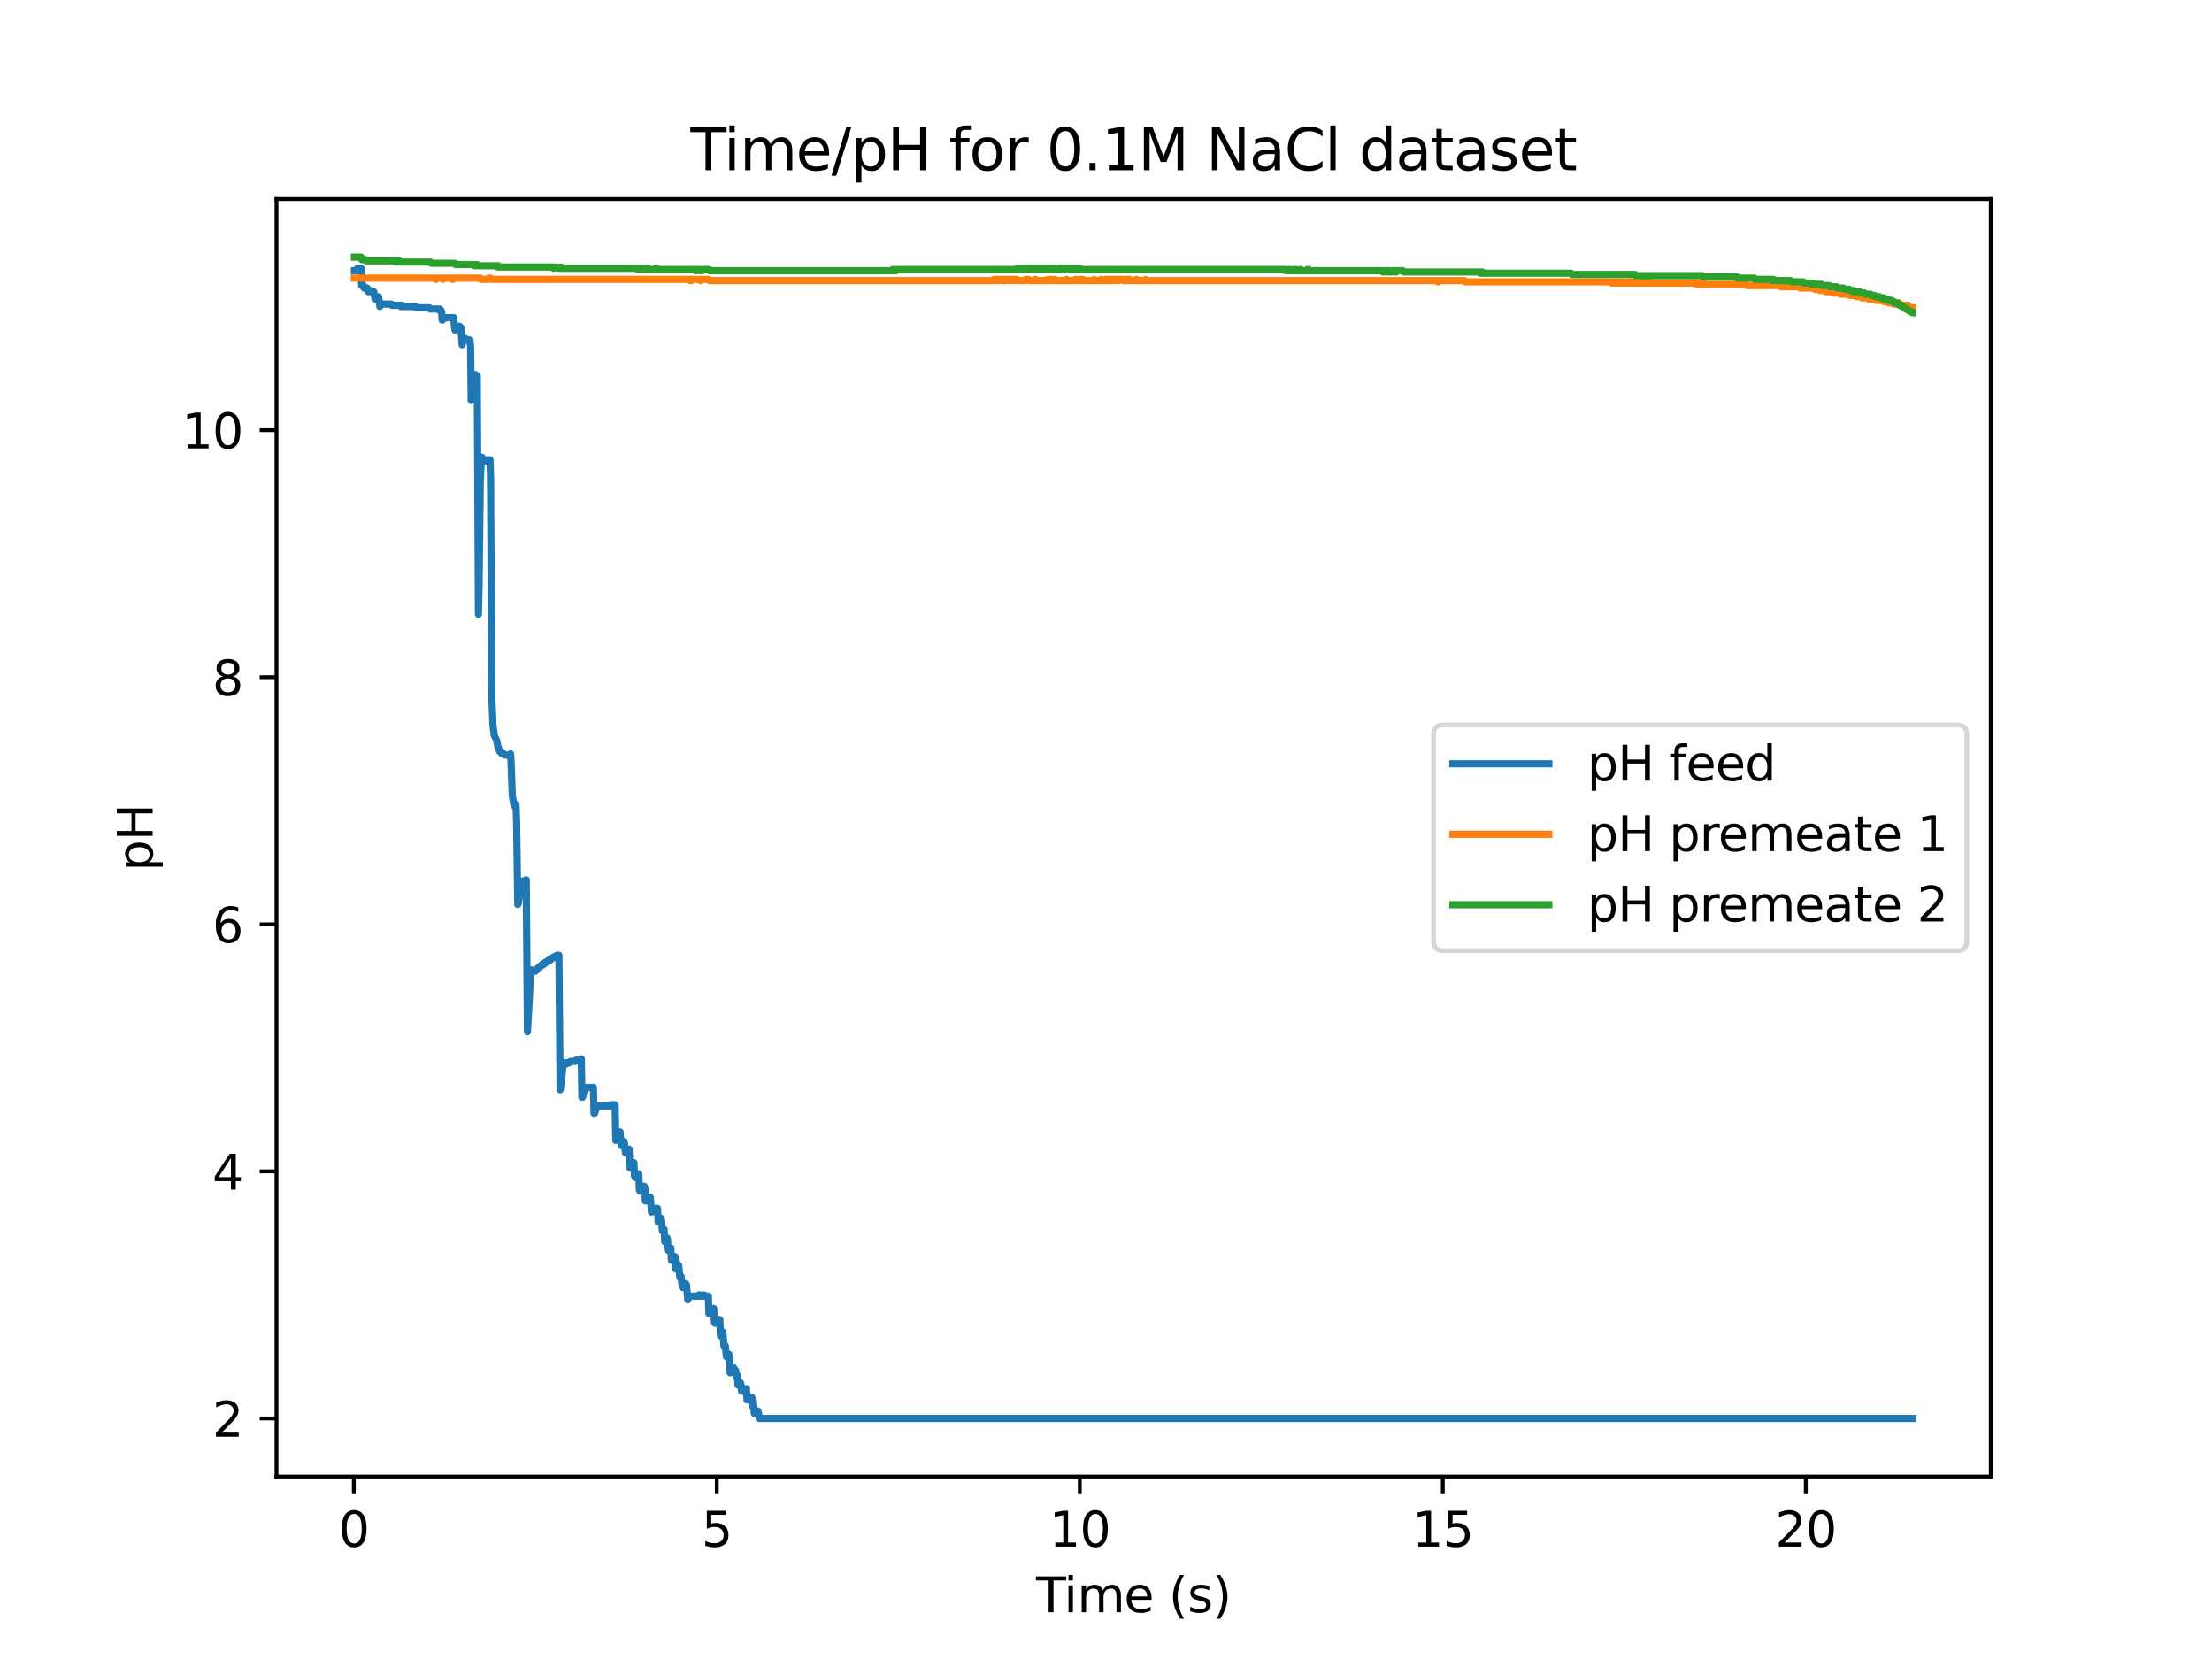 <?xml version="1.0" encoding="utf-8" standalone="no"?>
<!DOCTYPE svg PUBLIC "-//W3C//DTD SVG 1.1//EN"
  "http://www.w3.org/Graphics/SVG/1.1/DTD/svg11.dtd">
<svg xmlns:xlink="http://www.w3.org/1999/xlink" width="460.8pt" height="345.6pt" viewBox="0 0 460.8 345.6" xmlns="http://www.w3.org/2000/svg" version="1.1">
 <defs>
  <style type="text/css">*{stroke-linejoin: round; stroke-linecap: butt}</style>
 </defs>
 <g id="figure_1">
  <g id="patch_1">
   <path d="M 0 345.6 
L 460.8 345.6 
L 460.8 0 
L 0 0 
z
" style="fill: #ffffff"/>
  </g>
  <g id="axes_1">
   <g id="patch_2">
    <path d="M 57.6 307.584 
L 414.72 307.584 
L 414.72 41.472 
L 57.6 41.472 
z
" style="fill: #ffffff"/>
   </g>
   <g id="matplotlib.axis_1">
    <g id="xtick_1">
     <g id="line2d_1">
      <defs>
       <path id="m50a581a408" d="M 0 0 
L 0 3.5 
" style="stroke: #000000; stroke-width: 0.8"/>
      </defs>
      <g>
       <use xlink:href="#m50a581a408" x="73.707" y="307.584" style="stroke: #000000; stroke-width: 0.8"/>
      </g>
     </g>
     <g id="text_1">
      <!-- 0 -->
      <g transform="translate(70.525 322.182) scale(0.1 -0.1)">
       <defs>
        <path id="DejaVuSans-30" d="M 2034 4250 
Q 1547 4250 1301 3770 
Q 1056 3291 1056 2328 
Q 1056 1369 1301 889 
Q 1547 409 2034 409 
Q 2525 409 2770 889 
Q 3016 1369 3016 2328 
Q 3016 3291 2770 3770 
Q 2525 4250 2034 4250 
z
M 2034 4750 
Q 2819 4750 3233 4129 
Q 3647 3509 3647 2328 
Q 3647 1150 3233 529 
Q 2819 -91 2034 -91 
Q 1250 -91 836 529 
Q 422 1150 422 2328 
Q 422 3509 836 4129 
Q 1250 4750 2034 4750 
z
" transform="scale(0.016)"/>
       </defs>
       <use xlink:href="#DejaVuSans-30"/>
      </g>
     </g>
    </g>
    <g id="xtick_2">
     <g id="line2d_2">
      <g>
       <use xlink:href="#m50a581a408" x="149.325" y="307.584" style="stroke: #000000; stroke-width: 0.8"/>
      </g>
     </g>
     <g id="text_2">
      <!-- 5 -->
      <g transform="translate(146.144 322.182) scale(0.1 -0.1)">
       <defs>
        <path id="DejaVuSans-35" d="M 691 4666 
L 3169 4666 
L 3169 4134 
L 1269 4134 
L 1269 2991 
Q 1406 3038 1543 3061 
Q 1681 3084 1819 3084 
Q 2600 3084 3056 2656 
Q 3513 2228 3513 1497 
Q 3513 744 3044 326 
Q 2575 -91 1722 -91 
Q 1428 -91 1123 -41 
Q 819 9 494 109 
L 494 744 
Q 775 591 1075 516 
Q 1375 441 1709 441 
Q 2250 441 2565 725 
Q 2881 1009 2881 1497 
Q 2881 1984 2565 2268 
Q 2250 2553 1709 2553 
Q 1456 2553 1204 2497 
Q 953 2441 691 2322 
L 691 4666 
z
" transform="scale(0.016)"/>
       </defs>
       <use xlink:href="#DejaVuSans-35"/>
      </g>
     </g>
    </g>
    <g id="xtick_3">
     <g id="line2d_3">
      <g>
       <use xlink:href="#m50a581a408" x="224.943" y="307.584" style="stroke: #000000; stroke-width: 0.8"/>
      </g>
     </g>
     <g id="text_3">
      <!-- 10 -->
      <g transform="translate(218.581 322.182) scale(0.1 -0.1)">
       <defs>
        <path id="DejaVuSans-31" d="M 794 531 
L 1825 531 
L 1825 4091 
L 703 3866 
L 703 4441 
L 1819 4666 
L 2450 4666 
L 2450 531 
L 3481 531 
L 3481 0 
L 794 0 
L 794 531 
z
" transform="scale(0.016)"/>
       </defs>
       <use xlink:href="#DejaVuSans-31"/>
       <use xlink:href="#DejaVuSans-30" x="63.623"/>
      </g>
     </g>
    </g>
    <g id="xtick_4">
     <g id="line2d_4">
      <g>
       <use xlink:href="#m50a581a408" x="300.562" y="307.584" style="stroke: #000000; stroke-width: 0.8"/>
      </g>
     </g>
     <g id="text_4">
      <!-- 15 -->
      <g transform="translate(294.199 322.182) scale(0.1 -0.1)">
       <use xlink:href="#DejaVuSans-31"/>
       <use xlink:href="#DejaVuSans-35" x="63.623"/>
      </g>
     </g>
    </g>
    <g id="xtick_5">
     <g id="line2d_5">
      <g>
       <use xlink:href="#m50a581a408" x="376.18" y="307.584" style="stroke: #000000; stroke-width: 0.8"/>
      </g>
     </g>
     <g id="text_5">
      <!-- 20 -->
      <g transform="translate(369.817 322.182) scale(0.1 -0.1)">
       <defs>
        <path id="DejaVuSans-32" d="M 1228 531 
L 3431 531 
L 3431 0 
L 469 0 
L 469 531 
Q 828 903 1448 1529 
Q 2069 2156 2228 2338 
Q 2531 2678 2651 2914 
Q 2772 3150 2772 3378 
Q 2772 3750 2511 3984 
Q 2250 4219 1831 4219 
Q 1534 4219 1204 4116 
Q 875 4013 500 3803 
L 500 4441 
Q 881 4594 1212 4672 
Q 1544 4750 1819 4750 
Q 2544 4750 2975 4387 
Q 3406 4025 3406 3419 
Q 3406 3131 3298 2873 
Q 3191 2616 2906 2266 
Q 2828 2175 2409 1742 
Q 1991 1309 1228 531 
z
" transform="scale(0.016)"/>
       </defs>
       <use xlink:href="#DejaVuSans-32"/>
       <use xlink:href="#DejaVuSans-30" x="63.623"/>
      </g>
     </g>
    </g>
    <g id="text_6">
     <!-- Time (s) -->
     <g transform="translate(215.831 335.861) scale(0.1 -0.1)">
      <defs>
       <path id="DejaVuSans-54" d="M -19 4666 
L 3928 4666 
L 3928 4134 
L 2272 4134 
L 2272 0 
L 1638 0 
L 1638 4134 
L -19 4134 
L -19 4666 
z
" transform="scale(0.016)"/>
       <path id="DejaVuSans-69" d="M 603 3500 
L 1178 3500 
L 1178 0 
L 603 0 
L 603 3500 
z
M 603 4863 
L 1178 4863 
L 1178 4134 
L 603 4134 
L 603 4863 
z
" transform="scale(0.016)"/>
       <path id="DejaVuSans-6d" d="M 3328 2828 
Q 3544 3216 3844 3400 
Q 4144 3584 4550 3584 
Q 5097 3584 5394 3201 
Q 5691 2819 5691 2113 
L 5691 0 
L 5113 0 
L 5113 2094 
Q 5113 2597 4934 2840 
Q 4756 3084 4391 3084 
Q 3944 3084 3684 2787 
Q 3425 2491 3425 1978 
L 3425 0 
L 2847 0 
L 2847 2094 
Q 2847 2600 2669 2842 
Q 2491 3084 2119 3084 
Q 1678 3084 1418 2786 
Q 1159 2488 1159 1978 
L 1159 0 
L 581 0 
L 581 3500 
L 1159 3500 
L 1159 2956 
Q 1356 3278 1631 3431 
Q 1906 3584 2284 3584 
Q 2666 3584 2933 3390 
Q 3200 3197 3328 2828 
z
" transform="scale(0.016)"/>
       <path id="DejaVuSans-65" d="M 3597 1894 
L 3597 1613 
L 953 1613 
Q 991 1019 1311 708 
Q 1631 397 2203 397 
Q 2534 397 2845 478 
Q 3156 559 3463 722 
L 3463 178 
Q 3153 47 2828 -22 
Q 2503 -91 2169 -91 
Q 1331 -91 842 396 
Q 353 884 353 1716 
Q 353 2575 817 3079 
Q 1281 3584 2069 3584 
Q 2775 3584 3186 3129 
Q 3597 2675 3597 1894 
z
M 3022 2063 
Q 3016 2534 2758 2815 
Q 2500 3097 2075 3097 
Q 1594 3097 1305 2825 
Q 1016 2553 972 2059 
L 3022 2063 
z
" transform="scale(0.016)"/>
       <path id="DejaVuSans-20" transform="scale(0.016)"/>
       <path id="DejaVuSans-28" d="M 1984 4856 
Q 1566 4138 1362 3434 
Q 1159 2731 1159 2009 
Q 1159 1288 1364 580 
Q 1569 -128 1984 -844 
L 1484 -844 
Q 1016 -109 783 600 
Q 550 1309 550 2009 
Q 550 2706 781 3412 
Q 1013 4119 1484 4856 
L 1984 4856 
z
" transform="scale(0.016)"/>
       <path id="DejaVuSans-73" d="M 2834 3397 
L 2834 2853 
Q 2591 2978 2328 3040 
Q 2066 3103 1784 3103 
Q 1356 3103 1142 2972 
Q 928 2841 928 2578 
Q 928 2378 1081 2264 
Q 1234 2150 1697 2047 
L 1894 2003 
Q 2506 1872 2764 1633 
Q 3022 1394 3022 966 
Q 3022 478 2636 193 
Q 2250 -91 1575 -91 
Q 1294 -91 989 -36 
Q 684 19 347 128 
L 347 722 
Q 666 556 975 473 
Q 1284 391 1588 391 
Q 1994 391 2212 530 
Q 2431 669 2431 922 
Q 2431 1156 2273 1281 
Q 2116 1406 1581 1522 
L 1381 1569 
Q 847 1681 609 1914 
Q 372 2147 372 2553 
Q 372 3047 722 3315 
Q 1072 3584 1716 3584 
Q 2034 3584 2315 3537 
Q 2597 3491 2834 3397 
z
" transform="scale(0.016)"/>
       <path id="DejaVuSans-29" d="M 513 4856 
L 1013 4856 
Q 1481 4119 1714 3412 
Q 1947 2706 1947 2009 
Q 1947 1309 1714 600 
Q 1481 -109 1013 -844 
L 513 -844 
Q 928 -128 1133 580 
Q 1338 1288 1338 2009 
Q 1338 2731 1133 3434 
Q 928 4138 513 4856 
z
" transform="scale(0.016)"/>
      </defs>
      <use xlink:href="#DejaVuSans-54"/>
      <use xlink:href="#DejaVuSans-69" x="57.959"/>
      <use xlink:href="#DejaVuSans-6d" x="85.742"/>
      <use xlink:href="#DejaVuSans-65" x="183.154"/>
      <use xlink:href="#DejaVuSans-20" x="244.678"/>
      <use xlink:href="#DejaVuSans-28" x="276.465"/>
      <use xlink:href="#DejaVuSans-73" x="315.479"/>
      <use xlink:href="#DejaVuSans-29" x="367.578"/>
     </g>
    </g>
   </g>
   <g id="matplotlib.axis_2">
    <g id="ytick_1">
     <g id="line2d_6">
      <defs>
       <path id="m0cfc99407b" d="M 0 0 
L -3.5 0 
" style="stroke: #000000; stroke-width: 0.8"/>
      </defs>
      <g>
       <use xlink:href="#m0cfc99407b" x="57.6" y="295.488" style="stroke: #000000; stroke-width: 0.8"/>
      </g>
     </g>
     <g id="text_7">
      <!-- 2 -->
      <g transform="translate(44.237 299.287) scale(0.1 -0.1)">
       <use xlink:href="#DejaVuSans-32"/>
      </g>
     </g>
    </g>
    <g id="ytick_2">
     <g id="line2d_7">
      <g>
       <use xlink:href="#m0cfc99407b" x="57.6" y="244.016" style="stroke: #000000; stroke-width: 0.8"/>
      </g>
     </g>
     <g id="text_8">
      <!-- 4 -->
      <g transform="translate(44.237 247.815) scale(0.1 -0.1)">
       <defs>
        <path id="DejaVuSans-34" d="M 2419 4116 
L 825 1625 
L 2419 1625 
L 2419 4116 
z
M 2253 4666 
L 3047 4666 
L 3047 1625 
L 3713 1625 
L 3713 1100 
L 3047 1100 
L 3047 0 
L 2419 0 
L 2419 1100 
L 313 1100 
L 313 1709 
L 2253 4666 
z
" transform="scale(0.016)"/>
       </defs>
       <use xlink:href="#DejaVuSans-34"/>
      </g>
     </g>
    </g>
    <g id="ytick_3">
     <g id="line2d_8">
      <g>
       <use xlink:href="#m0cfc99407b" x="57.6" y="192.543" style="stroke: #000000; stroke-width: 0.8"/>
      </g>
     </g>
     <g id="text_9">
      <!-- 6 -->
      <g transform="translate(44.237 196.343) scale(0.1 -0.1)">
       <defs>
        <path id="DejaVuSans-36" d="M 2113 2584 
Q 1688 2584 1439 2293 
Q 1191 2003 1191 1497 
Q 1191 994 1439 701 
Q 1688 409 2113 409 
Q 2538 409 2786 701 
Q 3034 994 3034 1497 
Q 3034 2003 2786 2293 
Q 2538 2584 2113 2584 
z
M 3366 4563 
L 3366 3988 
Q 3128 4100 2886 4159 
Q 2644 4219 2406 4219 
Q 1781 4219 1451 3797 
Q 1122 3375 1075 2522 
Q 1259 2794 1537 2939 
Q 1816 3084 2150 3084 
Q 2853 3084 3261 2657 
Q 3669 2231 3669 1497 
Q 3669 778 3244 343 
Q 2819 -91 2113 -91 
Q 1303 -91 875 529 
Q 447 1150 447 2328 
Q 447 3434 972 4092 
Q 1497 4750 2381 4750 
Q 2619 4750 2861 4703 
Q 3103 4656 3366 4563 
z
" transform="scale(0.016)"/>
       </defs>
       <use xlink:href="#DejaVuSans-36"/>
      </g>
     </g>
    </g>
    <g id="ytick_4">
     <g id="line2d_9">
      <g>
       <use xlink:href="#m0cfc99407b" x="57.6" y="141.071" style="stroke: #000000; stroke-width: 0.8"/>
      </g>
     </g>
     <g id="text_10">
      <!-- 8 -->
      <g transform="translate(44.237 144.87) scale(0.1 -0.1)">
       <defs>
        <path id="DejaVuSans-38" d="M 2034 2216 
Q 1584 2216 1326 1975 
Q 1069 1734 1069 1313 
Q 1069 891 1326 650 
Q 1584 409 2034 409 
Q 2484 409 2743 651 
Q 3003 894 3003 1313 
Q 3003 1734 2745 1975 
Q 2488 2216 2034 2216 
z
M 1403 2484 
Q 997 2584 770 2862 
Q 544 3141 544 3541 
Q 544 4100 942 4425 
Q 1341 4750 2034 4750 
Q 2731 4750 3128 4425 
Q 3525 4100 3525 3541 
Q 3525 3141 3298 2862 
Q 3072 2584 2669 2484 
Q 3125 2378 3379 2068 
Q 3634 1759 3634 1313 
Q 3634 634 3220 271 
Q 2806 -91 2034 -91 
Q 1263 -91 848 271 
Q 434 634 434 1313 
Q 434 1759 690 2068 
Q 947 2378 1403 2484 
z
M 1172 3481 
Q 1172 3119 1398 2916 
Q 1625 2713 2034 2713 
Q 2441 2713 2670 2916 
Q 2900 3119 2900 3481 
Q 2900 3844 2670 4047 
Q 2441 4250 2034 4250 
Q 1625 4250 1398 4047 
Q 1172 3844 1172 3481 
z
" transform="scale(0.016)"/>
       </defs>
       <use xlink:href="#DejaVuSans-38"/>
      </g>
     </g>
    </g>
    <g id="ytick_5">
     <g id="line2d_10">
      <g>
       <use xlink:href="#m0cfc99407b" x="57.6" y="89.599" style="stroke: #000000; stroke-width: 0.8"/>
      </g>
     </g>
     <g id="text_11">
      <!-- 10 -->
      <g transform="translate(37.875 93.398) scale(0.1 -0.1)">
       <use xlink:href="#DejaVuSans-31"/>
       <use xlink:href="#DejaVuSans-30" x="63.623"/>
      </g>
     </g>
    </g>
    <g id="text_12">
     <!-- pH -->
     <g transform="translate(31.795 181.462) rotate(-90) scale(0.1 -0.1)">
      <defs>
       <path id="DejaVuSans-70" d="M 1159 525 
L 1159 -1331 
L 581 -1331 
L 581 3500 
L 1159 3500 
L 1159 2969 
Q 1341 3281 1617 3432 
Q 1894 3584 2278 3584 
Q 2916 3584 3314 3078 
Q 3713 2572 3713 1747 
Q 3713 922 3314 415 
Q 2916 -91 2278 -91 
Q 1894 -91 1617 61 
Q 1341 213 1159 525 
z
M 3116 1747 
Q 3116 2381 2855 2742 
Q 2594 3103 2138 3103 
Q 1681 3103 1420 2742 
Q 1159 2381 1159 1747 
Q 1159 1113 1420 752 
Q 1681 391 2138 391 
Q 2594 391 2855 752 
Q 3116 1113 3116 1747 
z
" transform="scale(0.016)"/>
       <path id="DejaVuSans-48" d="M 628 4666 
L 1259 4666 
L 1259 2753 
L 3553 2753 
L 3553 4666 
L 4184 4666 
L 4184 0 
L 3553 0 
L 3553 2222 
L 1259 2222 
L 1259 0 
L 628 0 
L 628 4666 
z
" transform="scale(0.016)"/>
      </defs>
      <use xlink:href="#DejaVuSans-70"/>
      <use xlink:href="#DejaVuSans-48" x="63.477"/>
     </g>
    </g>
   </g>
   <g id="line2d_11">
    <path d="M 73.833 56.399 
L 74.211 56.399 
L 74.463 55.884 
L 75.219 55.884 
L 75.345 59.487 
L 75.723 59.487 
L 75.849 60.002 
L 76.479 60.002 
L 76.605 60.259 
L 76.731 60.774 
L 76.857 60.517 
L 77.11 60.517 
L 77.236 60.774 
L 77.866 60.774 
L 78.118 62.318 
L 78.244 62.318 
L 78.496 61.804 
L 78.874 61.804 
L 79.126 63.862 
L 79.378 63.348 
L 81.521 63.348 
L 81.647 63.605 
L 83.411 63.605 
L 83.537 63.862 
L 83.663 63.605 
L 83.789 63.605 
L 83.915 63.862 
L 86.562 63.862 
L 86.688 64.12 
L 89.461 64.12 
L 89.587 64.377 
L 91.351 64.377 
L 91.477 64.635 
L 91.603 64.377 
L 91.729 64.635 
L 91.855 64.635 
L 91.981 64.892 
L 92.107 66.693 
L 92.233 66.436 
L 92.485 66.436 
L 92.611 66.179 
L 94.502 66.179 
L 94.754 68.752 
L 95.006 68.238 
L 95.132 68.238 
L 95.258 67.98 
L 95.762 67.98 
L 95.888 68.238 
L 96.014 68.238 
L 96.266 71.841 
L 96.518 71.069 
L 96.644 70.811 
L 96.77 70.811 
L 96.896 70.554 
L 97.022 70.554 
L 97.148 70.811 
L 97.905 70.811 
L 98.031 72.355 
L 98.157 83.422 
L 98.661 78.275 
L 98.787 78.017 
L 99.039 78.017 
L 99.165 78.275 
L 99.417 78.275 
L 99.669 127.946 
L 99.795 122.026 
L 100.047 100.15 
L 100.299 95.261 
L 100.425 95.261 
L 100.803 96.033 
L 101.307 96.033 
L 101.433 95.775 
L 102.064 95.775 
L 102.19 99.378 
L 102.442 144.931 
L 102.694 151.108 
L 102.946 153.167 
L 103.45 154.196 
L 103.702 155.483 
L 103.828 155.741 
L 104.08 156.513 
L 104.206 156.513 
L 104.332 156.77 
L 104.458 156.77 
L 104.584 157.027 
L 104.962 157.027 
L 105.088 157.285 
L 106.223 157.285 
L 106.349 157.027 
L 106.475 159.086 
L 106.727 165.778 
L 106.979 167.322 
L 107.105 167.837 
L 107.231 167.837 
L 107.357 167.579 
L 107.483 167.579 
L 107.609 170.925 
L 107.861 188.426 
L 107.987 188.168 
L 108.239 186.109 
L 108.491 184.308 
L 108.743 183.536 
L 109.373 183.536 
L 109.499 183.278 
L 109.625 183.278 
L 109.877 214.934 
L 110.13 210.301 
L 110.508 203.353 
L 110.76 202.066 
L 110.886 202.066 
L 111.012 202.323 
L 111.516 202.323 
L 111.642 202.066 
L 111.768 202.066 
L 111.894 201.808 
L 112.02 201.808 
L 112.146 201.551 
L 112.398 201.551 
L 112.524 201.294 
L 112.65 201.294 
L 112.776 201.036 
L 113.028 201.036 
L 113.154 200.779 
L 113.406 200.779 
L 113.532 200.522 
L 113.784 200.522 
L 113.91 200.264 
L 114.162 200.264 
L 114.289 200.007 
L 114.667 200.007 
L 114.793 199.749 
L 114.919 199.749 
L 115.045 199.492 
L 115.423 199.492 
L 115.549 199.235 
L 115.927 199.235 
L 116.053 198.977 
L 116.431 198.977 
L 116.683 227.03 
L 116.935 225.228 
L 117.313 221.883 
L 117.439 221.368 
L 117.817 221.368 
L 117.943 221.625 
L 118.069 221.625 
L 118.195 221.368 
L 118.7 221.368 
L 118.826 221.11 
L 119.834 221.11 
L 119.96 220.853 
L 120.842 220.853 
L 120.968 220.596 
L 121.094 220.596 
L 121.22 228.574 
L 121.346 228.574 
L 121.85 226.772 
L 121.976 226.515 
L 123.615 226.515 
L 123.741 231.92 
L 123.867 231.92 
L 124.119 231.148 
L 124.497 230.375 
L 127.144 230.375 
L 127.27 230.118 
L 127.396 230.375 
L 127.522 230.118 
L 128.026 230.118 
L 128.152 230.375 
L 128.278 237.582 
L 128.404 237.324 
L 128.782 236.037 
L 128.908 235.78 
L 129.16 235.78 
L 129.412 238.611 
L 129.79 237.839 
L 130.042 237.839 
L 130.294 240.155 
L 130.42 240.155 
L 130.672 239.641 
L 130.799 239.641 
L 130.925 239.383 
L 131.051 239.383 
L 131.177 243.244 
L 131.303 243.244 
L 131.807 242.214 
L 132.059 242.214 
L 132.185 245.045 
L 132.311 245.302 
L 132.437 245.045 
L 132.563 244.53 
L 133.067 244.53 
L 133.193 247.876 
L 133.319 248.133 
L 133.823 247.104 
L 134.201 247.104 
L 134.327 247.361 
L 134.453 250.192 
L 134.705 249.678 
L 134.831 249.678 
L 134.958 249.42 
L 135.462 249.42 
L 135.714 252.509 
L 135.84 252.251 
L 135.966 252.251 
L 136.218 251.737 
L 136.974 251.737 
L 137.1 254.567 
L 137.352 254.053 
L 137.478 254.053 
L 137.604 253.795 
L 137.73 253.795 
L 137.856 254.567 
L 137.982 256.369 
L 138.108 256.369 
L 138.234 256.112 
L 138.36 256.112 
L 138.486 258.685 
L 138.864 257.913 
L 138.99 257.913 
L 139.243 260.487 
L 139.369 260.229 
L 139.495 260.229 
L 139.621 259.972 
L 139.747 259.972 
L 139.873 262.546 
L 140.125 262.031 
L 140.251 262.031 
L 140.377 261.774 
L 140.629 261.774 
L 140.755 264.347 
L 141.007 263.833 
L 141.133 263.833 
L 141.259 263.575 
L 141.385 263.575 
L 141.637 266.149 
L 141.763 265.891 
L 141.889 265.891 
L 142.141 268.208 
L 142.267 268.208 
L 142.519 267.693 
L 142.645 267.693 
L 142.771 267.436 
L 142.897 267.436 
L 143.023 267.693 
L 143.276 270.781 
L 143.654 270.009 
L 145.418 270.009 
L 145.544 269.752 
L 145.67 270.009 
L 145.796 269.752 
L 145.922 270.009 
L 146.3 270.009 
L 146.426 269.752 
L 146.552 270.009 
L 146.678 269.752 
L 146.804 270.009 
L 147.561 270.009 
L 147.687 273.612 
L 147.813 273.355 
L 147.939 273.355 
L 148.065 272.84 
L 148.191 272.84 
L 148.317 272.583 
L 148.695 272.583 
L 148.821 275.414 
L 148.947 275.671 
L 149.199 275.156 
L 149.325 275.156 
L 149.451 274.899 
L 149.955 274.899 
L 150.081 278.245 
L 150.207 278.245 
L 150.585 277.473 
L 150.837 280.561 
L 150.963 280.304 
L 151.089 280.304 
L 151.341 282.62 
L 151.594 282.105 
L 151.846 282.105 
L 151.972 282.62 
L 152.098 285.966 
L 152.224 285.966 
L 152.602 285.194 
L 152.728 285.194 
L 152.854 284.936 
L 152.98 285.451 
L 153.232 285.451 
L 153.358 286.738 
L 153.484 286.48 
L 153.61 286.48 
L 153.736 288.539 
L 153.862 288.282 
L 153.988 288.282 
L 154.114 288.025 
L 154.24 288.025 
L 154.366 288.539 
L 154.492 289.826 
L 154.618 289.826 
L 154.744 289.569 
L 154.87 289.569 
L 154.996 289.311 
L 155.5 289.311 
L 155.627 291.628 
L 155.879 291.628 
L 156.005 291.37 
L 156.131 291.37 
L 156.257 291.113 
L 156.635 291.113 
L 156.887 293.172 
L 157.013 293.172 
L 157.139 294.459 
L 157.265 294.201 
L 157.391 294.201 
L 157.517 293.944 
L 157.895 293.944 
L 158.021 294.459 
L 158.147 295.488 
L 398.487 295.488 
L 398.487 295.488 
" clip-path="url(#pef9f887190)" style="fill: none; stroke: #1f77b4; stroke-width: 1.5; stroke-linecap: square"/>
   </g>
   <g id="line2d_12">
    <path d="M 73.833 57.943 
L 90.721 57.943 
L 90.847 58.201 
L 90.973 57.943 
L 92.107 57.943 
L 92.233 58.201 
L 92.359 57.943 
L 94.124 57.943 
L 94.25 58.201 
L 94.376 58.201 
L 94.502 57.943 
L 100.047 57.943 
L 100.173 58.201 
L 101.685 58.201 
L 101.811 57.943 
L 102.19 57.943 
L 102.316 58.201 
L 143.654 58.201 
L 143.78 58.458 
L 144.032 58.458 
L 144.158 58.201 
L 145.796 58.201 
L 145.922 58.458 
L 146.048 58.201 
L 147.687 58.201 
L 147.813 58.458 
L 206.921 58.458 
L 207.047 58.201 
L 207.173 58.201 
L 207.299 58.458 
L 207.425 58.458 
L 207.551 58.201 
L 207.677 58.201 
L 207.803 58.458 
L 207.929 58.201 
L 208.433 58.201 
L 208.559 58.458 
L 208.685 58.458 
L 208.811 58.201 
L 208.937 58.201 
L 209.063 58.458 
L 209.568 58.458 
L 209.694 58.201 
L 210.072 58.201 
L 210.198 58.458 
L 210.324 58.458 
L 210.45 58.201 
L 210.954 58.201 
L 211.08 58.458 
L 211.206 58.458 
L 211.332 58.201 
L 211.71 58.201 
L 211.836 58.458 
L 213.601 58.458 
L 213.727 58.201 
L 214.231 58.201 
L 214.357 58.458 
L 215.491 58.458 
L 215.617 58.201 
L 215.743 58.201 
L 215.869 58.458 
L 218.138 58.458 
L 218.264 58.201 
L 218.39 58.458 
L 218.894 58.458 
L 219.02 58.201 
L 219.146 58.458 
L 219.65 58.458 
L 219.776 58.201 
L 219.902 58.458 
L 222.045 58.458 
L 222.171 58.201 
L 222.297 58.458 
L 223.935 58.458 
L 224.061 58.201 
L 224.187 58.458 
L 224.817 58.458 
L 224.943 58.201 
L 225.195 58.201 
L 225.321 58.458 
L 225.447 58.201 
L 225.573 58.201 
L 225.699 58.458 
L 227.842 58.458 
L 227.968 58.201 
L 228.094 58.458 
L 229.228 58.458 
L 229.354 58.201 
L 229.48 58.201 
L 229.606 58.458 
L 230.237 58.458 
L 230.363 58.201 
L 230.489 58.201 
L 230.615 58.458 
L 230.993 58.458 
L 231.119 58.201 
L 231.245 58.458 
L 231.371 58.201 
L 231.497 58.201 
L 231.623 58.458 
L 231.749 58.201 
L 232.127 58.201 
L 232.253 58.458 
L 232.379 58.458 
L 232.505 58.201 
L 232.631 58.201 
L 232.757 58.458 
L 232.883 58.201 
L 233.009 58.458 
L 233.135 58.201 
L 233.891 58.201 
L 234.017 58.458 
L 234.522 58.458 
L 234.648 58.201 
L 234.774 58.458 
L 234.9 58.201 
L 235.026 58.201 
L 235.152 58.458 
L 235.278 58.458 
L 235.404 58.201 
L 235.53 58.458 
L 236.664 58.458 
L 236.79 58.201 
L 236.916 58.458 
L 238.555 58.458 
L 238.681 58.201 
L 238.807 58.458 
L 299.427 58.458 
L 299.553 58.715 
L 299.679 58.715 
L 299.805 58.458 
L 305.099 58.458 
L 305.225 58.715 
L 335.598 58.715 
L 335.724 58.973 
L 335.85 58.715 
L 335.976 58.973 
L 336.354 58.973 
L 336.48 58.715 
L 336.606 58.973 
L 336.732 58.973 
L 336.858 58.715 
L 336.984 58.973 
L 337.11 58.715 
L 337.236 58.973 
L 337.362 58.715 
L 337.489 58.973 
L 337.615 58.973 
L 337.741 58.715 
L 337.867 58.973 
L 338.245 58.973 
L 338.371 58.715 
L 338.497 58.973 
L 338.875 58.973 
L 339.001 58.715 
L 339.127 58.715 
L 339.253 58.973 
L 339.379 58.973 
L 339.505 58.715 
L 339.631 58.715 
L 339.757 58.973 
L 339.883 58.715 
L 340.009 58.973 
L 340.261 58.973 
L 340.387 58.715 
L 340.513 58.973 
L 341.774 58.973 
L 341.9 58.715 
L 342.026 58.973 
L 342.278 58.973 
L 342.404 58.715 
L 342.53 58.973 
L 343.286 58.973 
L 343.412 58.715 
L 343.538 58.973 
L 343.664 58.973 
L 343.79 58.715 
L 343.916 58.973 
L 353.242 58.973 
L 353.368 59.23 
L 354.125 59.23 
L 354.251 58.973 
L 354.377 59.23 
L 354.755 59.23 
L 354.881 58.973 
L 355.007 58.973 
L 355.133 59.23 
L 363.829 59.23 
L 363.955 59.487 
L 370.887 59.487 
L 371.013 59.745 
L 371.895 59.745 
L 372.021 59.487 
L 372.147 59.745 
L 374.92 59.745 
L 375.046 60.002 
L 375.55 60.002 
L 375.676 59.745 
L 375.802 60.002 
L 377.944 60.002 
L 378.07 60.259 
L 378.953 60.259 
L 379.079 60.517 
L 379.205 60.259 
L 379.331 60.259 
L 379.457 60.517 
L 380.213 60.517 
L 380.339 60.774 
L 380.465 60.517 
L 380.591 60.774 
L 381.725 60.774 
L 381.851 61.031 
L 383.364 61.031 
L 383.49 61.289 
L 385.254 61.289 
L 385.38 61.546 
L 386.64 61.546 
L 386.766 61.804 
L 387.775 61.804 
L 387.901 62.061 
L 388.027 62.061 
L 388.153 61.804 
L 388.531 61.804 
L 388.657 62.061 
L 389.161 62.061 
L 389.287 62.318 
L 389.917 62.318 
L 390.043 62.061 
L 390.169 62.061 
L 390.295 62.318 
L 390.673 62.318 
L 390.799 62.576 
L 391.682 62.576 
L 391.808 62.318 
L 391.934 62.318 
L 392.06 62.576 
L 392.312 62.576 
L 392.438 62.833 
L 393.194 62.833 
L 393.32 63.09 
L 393.446 63.09 
L 393.572 62.833 
L 393.824 62.833 
L 393.95 63.09 
L 394.328 63.09 
L 394.454 63.348 
L 395.337 63.348 
L 395.463 63.09 
L 395.589 63.09 
L 395.715 63.348 
L 395.841 63.348 
L 395.967 63.605 
L 396.849 63.605 
L 396.975 63.862 
L 397.101 63.862 
L 397.227 63.605 
L 397.479 63.605 
L 397.731 64.12 
L 398.487 64.12 
L 398.487 64.12 
" clip-path="url(#pef9f887190)" style="fill: none; stroke: #ff7f0e; stroke-width: 1.5; stroke-linecap: square"/>
   </g>
   <g id="line2d_13">
    <path d="M 73.833 53.568 
L 75.219 53.568 
L 75.345 54.083 
L 76.101 54.083 
L 76.227 54.34 
L 82.151 54.34 
L 82.277 54.597 
L 82.403 54.34 
L 82.529 54.597 
L 83.033 54.597 
L 83.159 54.34 
L 83.285 54.597 
L 89.713 54.597 
L 89.839 54.855 
L 94.754 54.855 
L 94.88 55.112 
L 98.787 55.112 
L 98.913 55.37 
L 99.039 55.112 
L 99.165 55.37 
L 99.291 55.37 
L 99.417 55.112 
L 99.543 55.37 
L 103.576 55.37 
L 103.702 55.627 
L 103.828 55.37 
L 103.954 55.627 
L 115.171 55.627 
L 115.297 55.884 
L 115.423 55.627 
L 116.053 55.627 
L 116.179 55.884 
L 116.809 55.884 
L 116.935 55.627 
L 117.061 55.884 
L 132.689 55.884 
L 132.815 56.142 
L 132.941 55.884 
L 133.067 56.142 
L 133.193 55.884 
L 133.445 55.884 
L 133.571 56.142 
L 134.201 56.142 
L 134.327 55.884 
L 134.453 56.142 
L 134.705 56.142 
L 134.831 55.884 
L 134.958 55.884 
L 135.084 56.142 
L 136.47 56.142 
L 136.596 55.884 
L 136.722 55.884 
L 136.848 56.142 
L 144.788 56.142 
L 144.914 56.399 
L 145.04 56.399 
L 145.166 56.142 
L 145.796 56.142 
L 145.922 56.399 
L 146.3 56.399 
L 146.426 56.142 
L 147.687 56.142 
L 147.813 56.399 
L 185.874 56.399 
L 186 56.142 
L 186.126 56.399 
L 186.252 56.142 
L 186.378 56.142 
L 186.504 56.399 
L 186.63 56.399 
L 186.756 56.142 
L 211.836 56.142 
L 211.962 55.884 
L 212.088 56.142 
L 212.214 55.884 
L 212.34 56.142 
L 212.466 56.142 
L 212.592 55.884 
L 212.718 56.142 
L 212.844 56.142 
L 212.97 55.884 
L 213.096 56.142 
L 213.222 56.142 
L 213.348 55.884 
L 213.601 55.884 
L 213.727 56.142 
L 213.853 56.142 
L 213.979 55.884 
L 214.105 56.142 
L 214.231 55.884 
L 214.609 55.884 
L 214.735 56.142 
L 214.861 55.884 
L 214.987 55.884 
L 215.113 56.142 
L 215.239 55.884 
L 215.365 55.884 
L 215.491 56.142 
L 215.617 55.884 
L 215.743 56.142 
L 216.121 56.142 
L 216.247 55.884 
L 216.373 56.142 
L 216.499 55.884 
L 216.625 56.142 
L 216.751 56.142 
L 216.877 55.884 
L 217.129 55.884 
L 217.255 56.142 
L 217.381 55.884 
L 217.507 56.142 
L 217.634 56.142 
L 217.76 55.884 
L 217.886 56.142 
L 218.012 56.142 
L 218.138 55.884 
L 218.264 55.884 
L 218.39 56.142 
L 218.516 55.884 
L 218.642 56.142 
L 218.768 55.884 
L 219.146 55.884 
L 219.272 56.142 
L 219.398 56.142 
L 219.524 55.884 
L 219.65 56.142 
L 219.776 55.884 
L 219.902 55.884 
L 220.028 56.142 
L 220.532 56.142 
L 220.658 55.884 
L 220.784 55.884 
L 220.91 56.142 
L 221.036 55.884 
L 221.666 55.884 
L 221.793 56.142 
L 221.919 55.884 
L 222.675 55.884 
L 222.801 56.142 
L 223.179 56.142 
L 223.305 55.884 
L 223.557 55.884 
L 223.683 56.142 
L 223.935 56.142 
L 224.061 55.884 
L 224.439 55.884 
L 224.565 56.142 
L 224.817 56.142 
L 224.943 55.884 
L 225.069 56.142 
L 267.668 56.142 
L 267.794 56.399 
L 268.172 56.399 
L 268.298 56.142 
L 268.424 56.399 
L 268.55 56.399 
L 268.676 56.142 
L 268.802 56.399 
L 269.306 56.399 
L 269.432 56.142 
L 269.558 56.142 
L 269.684 56.399 
L 269.936 56.399 
L 270.062 56.142 
L 270.188 56.399 
L 270.818 56.399 
L 270.944 56.142 
L 271.07 56.399 
L 272.205 56.399 
L 272.331 56.142 
L 272.457 56.399 
L 272.583 56.142 
L 272.709 56.399 
L 287.959 56.399 
L 288.085 56.656 
L 288.211 56.399 
L 288.337 56.656 
L 288.463 56.656 
L 288.589 56.399 
L 288.841 56.399 
L 288.967 56.656 
L 289.093 56.399 
L 289.219 56.656 
L 289.345 56.656 
L 289.471 56.399 
L 289.597 56.656 
L 289.975 56.656 
L 290.101 56.399 
L 290.479 56.399 
L 290.605 56.656 
L 290.857 56.656 
L 290.983 56.399 
L 292.244 56.399 
L 292.37 56.656 
L 308.249 56.656 
L 308.375 56.914 
L 308.502 56.914 
L 308.628 56.656 
L 308.754 56.656 
L 308.88 56.914 
L 327.28 56.914 
L 327.406 57.171 
L 340.639 57.171 
L 340.765 57.428 
L 354.629 57.428 
L 354.755 57.686 
L 361.812 57.686 
L 361.938 57.943 
L 365.467 57.943 
L 365.593 58.201 
L 368.87 58.201 
L 368.996 58.458 
L 369.122 58.201 
L 369.5 58.201 
L 369.626 58.458 
L 373.029 58.458 
L 373.155 58.715 
L 375.676 58.715 
L 375.802 58.973 
L 377.314 58.973 
L 377.44 59.23 
L 377.566 59.23 
L 377.692 58.973 
L 377.818 59.23 
L 379.457 59.23 
L 379.583 59.487 
L 381.095 59.487 
L 381.221 59.745 
L 382.607 59.745 
L 382.733 60.002 
L 383.994 60.002 
L 384.12 60.259 
L 385.254 60.259 
L 385.38 60.517 
L 386.01 60.517 
L 386.136 60.774 
L 387.397 60.774 
L 387.523 61.031 
L 388.405 61.031 
L 388.531 61.289 
L 389.665 61.289 
L 389.791 61.546 
L 390.547 61.546 
L 390.673 61.804 
L 391.556 61.804 
L 391.682 62.061 
L 392.438 62.061 
L 392.564 62.318 
L 393.32 62.318 
L 393.446 62.576 
L 394.076 62.576 
L 394.202 62.833 
L 394.58 62.833 
L 394.706 63.09 
L 395.21 63.09 
L 395.337 63.348 
L 395.589 63.348 
L 395.715 63.605 
L 396.093 63.605 
L 396.219 63.862 
L 396.471 63.862 
L 396.597 64.12 
L 396.849 64.12 
L 396.975 64.377 
L 397.353 64.377 
L 397.479 64.635 
L 397.731 64.635 
L 397.857 64.892 
L 398.235 64.892 
L 398.361 65.149 
L 398.487 65.149 
L 398.487 65.149 
" clip-path="url(#pef9f887190)" style="fill: none; stroke: #2ca02c; stroke-width: 1.5; stroke-linecap: square"/>
   </g>
   <g id="patch_3">
    <path d="M 57.6 307.584 
L 57.6 41.472 
" style="fill: none; stroke: #000000; stroke-width: 0.8; stroke-linejoin: miter; stroke-linecap: square"/>
   </g>
   <g id="patch_4">
    <path d="M 414.72 307.584 
L 414.72 41.472 
" style="fill: none; stroke: #000000; stroke-width: 0.8; stroke-linejoin: miter; stroke-linecap: square"/>
   </g>
   <g id="patch_5">
    <path d="M 57.6 307.584 
L 414.72 307.584 
" style="fill: none; stroke: #000000; stroke-width: 0.8; stroke-linejoin: miter; stroke-linecap: square"/>
   </g>
   <g id="patch_6">
    <path d="M 57.6 41.472 
L 414.72 41.472 
" style="fill: none; stroke: #000000; stroke-width: 0.8; stroke-linejoin: miter; stroke-linecap: square"/>
   </g>
   <g id="text_13">
    <!-- Time/pH for 0.1M NaCl dataset -->
    <g transform="translate(143.834 35.472) scale(0.12 -0.12)">
     <defs>
      <path id="DejaVuSans-2f" d="M 1625 4666 
L 2156 4666 
L 531 -594 
L 0 -594 
L 1625 4666 
z
" transform="scale(0.016)"/>
      <path id="DejaVuSans-66" d="M 2375 4863 
L 2375 4384 
L 1825 4384 
Q 1516 4384 1395 4259 
Q 1275 4134 1275 3809 
L 1275 3500 
L 2222 3500 
L 2222 3053 
L 1275 3053 
L 1275 0 
L 697 0 
L 697 3053 
L 147 3053 
L 147 3500 
L 697 3500 
L 697 3744 
Q 697 4328 969 4595 
Q 1241 4863 1831 4863 
L 2375 4863 
z
" transform="scale(0.016)"/>
      <path id="DejaVuSans-6f" d="M 1959 3097 
Q 1497 3097 1228 2736 
Q 959 2375 959 1747 
Q 959 1119 1226 758 
Q 1494 397 1959 397 
Q 2419 397 2687 759 
Q 2956 1122 2956 1747 
Q 2956 2369 2687 2733 
Q 2419 3097 1959 3097 
z
M 1959 3584 
Q 2709 3584 3137 3096 
Q 3566 2609 3566 1747 
Q 3566 888 3137 398 
Q 2709 -91 1959 -91 
Q 1206 -91 779 398 
Q 353 888 353 1747 
Q 353 2609 779 3096 
Q 1206 3584 1959 3584 
z
" transform="scale(0.016)"/>
      <path id="DejaVuSans-72" d="M 2631 2963 
Q 2534 3019 2420 3045 
Q 2306 3072 2169 3072 
Q 1681 3072 1420 2755 
Q 1159 2438 1159 1844 
L 1159 0 
L 581 0 
L 581 3500 
L 1159 3500 
L 1159 2956 
Q 1341 3275 1631 3429 
Q 1922 3584 2338 3584 
Q 2397 3584 2469 3576 
Q 2541 3569 2628 3553 
L 2631 2963 
z
" transform="scale(0.016)"/>
      <path id="DejaVuSans-2e" d="M 684 794 
L 1344 794 
L 1344 0 
L 684 0 
L 684 794 
z
" transform="scale(0.016)"/>
      <path id="DejaVuSans-4d" d="M 628 4666 
L 1569 4666 
L 2759 1491 
L 3956 4666 
L 4897 4666 
L 4897 0 
L 4281 0 
L 4281 4097 
L 3078 897 
L 2444 897 
L 1241 4097 
L 1241 0 
L 628 0 
L 628 4666 
z
" transform="scale(0.016)"/>
      <path id="DejaVuSans-4e" d="M 628 4666 
L 1478 4666 
L 3547 763 
L 3547 4666 
L 4159 4666 
L 4159 0 
L 3309 0 
L 1241 3903 
L 1241 0 
L 628 0 
L 628 4666 
z
" transform="scale(0.016)"/>
      <path id="DejaVuSans-61" d="M 2194 1759 
Q 1497 1759 1228 1600 
Q 959 1441 959 1056 
Q 959 750 1161 570 
Q 1363 391 1709 391 
Q 2188 391 2477 730 
Q 2766 1069 2766 1631 
L 2766 1759 
L 2194 1759 
z
M 3341 1997 
L 3341 0 
L 2766 0 
L 2766 531 
Q 2569 213 2275 61 
Q 1981 -91 1556 -91 
Q 1019 -91 701 211 
Q 384 513 384 1019 
Q 384 1609 779 1909 
Q 1175 2209 1959 2209 
L 2766 2209 
L 2766 2266 
Q 2766 2663 2505 2880 
Q 2244 3097 1772 3097 
Q 1472 3097 1187 3025 
Q 903 2953 641 2809 
L 641 3341 
Q 956 3463 1253 3523 
Q 1550 3584 1831 3584 
Q 2591 3584 2966 3190 
Q 3341 2797 3341 1997 
z
" transform="scale(0.016)"/>
      <path id="DejaVuSans-43" d="M 4122 4306 
L 4122 3641 
Q 3803 3938 3442 4084 
Q 3081 4231 2675 4231 
Q 1875 4231 1450 3742 
Q 1025 3253 1025 2328 
Q 1025 1406 1450 917 
Q 1875 428 2675 428 
Q 3081 428 3442 575 
Q 3803 722 4122 1019 
L 4122 359 
Q 3791 134 3420 21 
Q 3050 -91 2638 -91 
Q 1578 -91 968 557 
Q 359 1206 359 2328 
Q 359 3453 968 4101 
Q 1578 4750 2638 4750 
Q 3056 4750 3426 4639 
Q 3797 4528 4122 4306 
z
" transform="scale(0.016)"/>
      <path id="DejaVuSans-6c" d="M 603 4863 
L 1178 4863 
L 1178 0 
L 603 0 
L 603 4863 
z
" transform="scale(0.016)"/>
      <path id="DejaVuSans-64" d="M 2906 2969 
L 2906 4863 
L 3481 4863 
L 3481 0 
L 2906 0 
L 2906 525 
Q 2725 213 2448 61 
Q 2172 -91 1784 -91 
Q 1150 -91 751 415 
Q 353 922 353 1747 
Q 353 2572 751 3078 
Q 1150 3584 1784 3584 
Q 2172 3584 2448 3432 
Q 2725 3281 2906 2969 
z
M 947 1747 
Q 947 1113 1208 752 
Q 1469 391 1925 391 
Q 2381 391 2643 752 
Q 2906 1113 2906 1747 
Q 2906 2381 2643 2742 
Q 2381 3103 1925 3103 
Q 1469 3103 1208 2742 
Q 947 2381 947 1747 
z
" transform="scale(0.016)"/>
      <path id="DejaVuSans-74" d="M 1172 4494 
L 1172 3500 
L 2356 3500 
L 2356 3053 
L 1172 3053 
L 1172 1153 
Q 1172 725 1289 603 
Q 1406 481 1766 481 
L 2356 481 
L 2356 0 
L 1766 0 
Q 1100 0 847 248 
Q 594 497 594 1153 
L 594 3053 
L 172 3053 
L 172 3500 
L 594 3500 
L 594 4494 
L 1172 4494 
z
" transform="scale(0.016)"/>
     </defs>
     <use xlink:href="#DejaVuSans-54"/>
     <use xlink:href="#DejaVuSans-69" x="57.959"/>
     <use xlink:href="#DejaVuSans-6d" x="85.742"/>
     <use xlink:href="#DejaVuSans-65" x="183.154"/>
     <use xlink:href="#DejaVuSans-2f" x="244.678"/>
     <use xlink:href="#DejaVuSans-70" x="278.369"/>
     <use xlink:href="#DejaVuSans-48" x="341.846"/>
     <use xlink:href="#DejaVuSans-20" x="417.041"/>
     <use xlink:href="#DejaVuSans-66" x="448.828"/>
     <use xlink:href="#DejaVuSans-6f" x="484.033"/>
     <use xlink:href="#DejaVuSans-72" x="545.215"/>
     <use xlink:href="#DejaVuSans-20" x="586.328"/>
     <use xlink:href="#DejaVuSans-30" x="618.115"/>
     <use xlink:href="#DejaVuSans-2e" x="681.738"/>
     <use xlink:href="#DejaVuSans-31" x="713.525"/>
     <use xlink:href="#DejaVuSans-4d" x="777.148"/>
     <use xlink:href="#DejaVuSans-20" x="863.428"/>
     <use xlink:href="#DejaVuSans-4e" x="895.215"/>
     <use xlink:href="#DejaVuSans-61" x="970.02"/>
     <use xlink:href="#DejaVuSans-43" x="1031.299"/>
     <use xlink:href="#DejaVuSans-6c" x="1101.123"/>
     <use xlink:href="#DejaVuSans-20" x="1128.906"/>
     <use xlink:href="#DejaVuSans-64" x="1160.693"/>
     <use xlink:href="#DejaVuSans-61" x="1224.17"/>
     <use xlink:href="#DejaVuSans-74" x="1285.449"/>
     <use xlink:href="#DejaVuSans-61" x="1324.658"/>
     <use xlink:href="#DejaVuSans-73" x="1385.938"/>
     <use xlink:href="#DejaVuSans-65" x="1438.037"/>
     <use xlink:href="#DejaVuSans-74" x="1499.561"/>
    </g>
   </g>
   <g id="legend_1">
    <g id="patch_7">
     <path d="M 300.65 198.045 
L 407.72 198.045 
Q 409.72 198.045 409.72 196.045 
L 409.72 153.011 
Q 409.72 151.011 407.72 151.011 
L 300.65 151.011 
Q 298.65 151.011 298.65 153.011 
L 298.65 196.045 
Q 298.65 198.045 300.65 198.045 
z
" style="fill: #ffffff; opacity: 0.8; stroke: #cccccc; stroke-linejoin: miter"/>
    </g>
    <g id="line2d_14">
     <path d="M 302.65 159.109 
L 312.65 159.109 
L 322.65 159.109 
" style="fill: none; stroke: #1f77b4; stroke-width: 1.5; stroke-linecap: square"/>
    </g>
    <g id="text_14">
     <!-- pH feed -->
     <g transform="translate(330.65 162.609) scale(0.1 -0.1)">
      <use xlink:href="#DejaVuSans-70"/>
      <use xlink:href="#DejaVuSans-48" x="63.477"/>
      <use xlink:href="#DejaVuSans-20" x="138.672"/>
      <use xlink:href="#DejaVuSans-66" x="170.459"/>
      <use xlink:href="#DejaVuSans-65" x="205.664"/>
      <use xlink:href="#DejaVuSans-65" x="267.188"/>
      <use xlink:href="#DejaVuSans-64" x="328.711"/>
     </g>
    </g>
    <g id="line2d_15">
     <path d="M 302.65 173.787 
L 312.65 173.787 
L 322.65 173.787 
" style="fill: none; stroke: #ff7f0e; stroke-width: 1.5; stroke-linecap: square"/>
    </g>
    <g id="text_15">
     <!-- pH premeate 1 -->
     <g transform="translate(330.65 177.287) scale(0.1 -0.1)">
      <use xlink:href="#DejaVuSans-70"/>
      <use xlink:href="#DejaVuSans-48" x="63.477"/>
      <use xlink:href="#DejaVuSans-20" x="138.672"/>
      <use xlink:href="#DejaVuSans-70" x="170.459"/>
      <use xlink:href="#DejaVuSans-72" x="233.936"/>
      <use xlink:href="#DejaVuSans-65" x="272.799"/>
      <use xlink:href="#DejaVuSans-6d" x="334.322"/>
      <use xlink:href="#DejaVuSans-65" x="431.734"/>
      <use xlink:href="#DejaVuSans-61" x="493.258"/>
      <use xlink:href="#DejaVuSans-74" x="554.537"/>
      <use xlink:href="#DejaVuSans-65" x="593.746"/>
      <use xlink:href="#DejaVuSans-20" x="655.27"/>
      <use xlink:href="#DejaVuSans-31" x="687.057"/>
     </g>
    </g>
    <g id="line2d_16">
     <path d="M 302.65 188.465 
L 312.65 188.465 
L 322.65 188.465 
" style="fill: none; stroke: #2ca02c; stroke-width: 1.5; stroke-linecap: square"/>
    </g>
    <g id="text_16">
     <!-- pH premeate 2 -->
     <g transform="translate(330.65 191.965) scale(0.1 -0.1)">
      <use xlink:href="#DejaVuSans-70"/>
      <use xlink:href="#DejaVuSans-48" x="63.477"/>
      <use xlink:href="#DejaVuSans-20" x="138.672"/>
      <use xlink:href="#DejaVuSans-70" x="170.459"/>
      <use xlink:href="#DejaVuSans-72" x="233.936"/>
      <use xlink:href="#DejaVuSans-65" x="272.799"/>
      <use xlink:href="#DejaVuSans-6d" x="334.322"/>
      <use xlink:href="#DejaVuSans-65" x="431.734"/>
      <use xlink:href="#DejaVuSans-61" x="493.258"/>
      <use xlink:href="#DejaVuSans-74" x="554.537"/>
      <use xlink:href="#DejaVuSans-65" x="593.746"/>
      <use xlink:href="#DejaVuSans-20" x="655.27"/>
      <use xlink:href="#DejaVuSans-32" x="687.057"/>
     </g>
    </g>
   </g>
  </g>
 </g>
 <defs>
  <clipPath id="pef9f887190">
   <rect x="57.6" y="41.472" width="357.12" height="266.112"/>
  </clipPath>
 </defs>
</svg>

